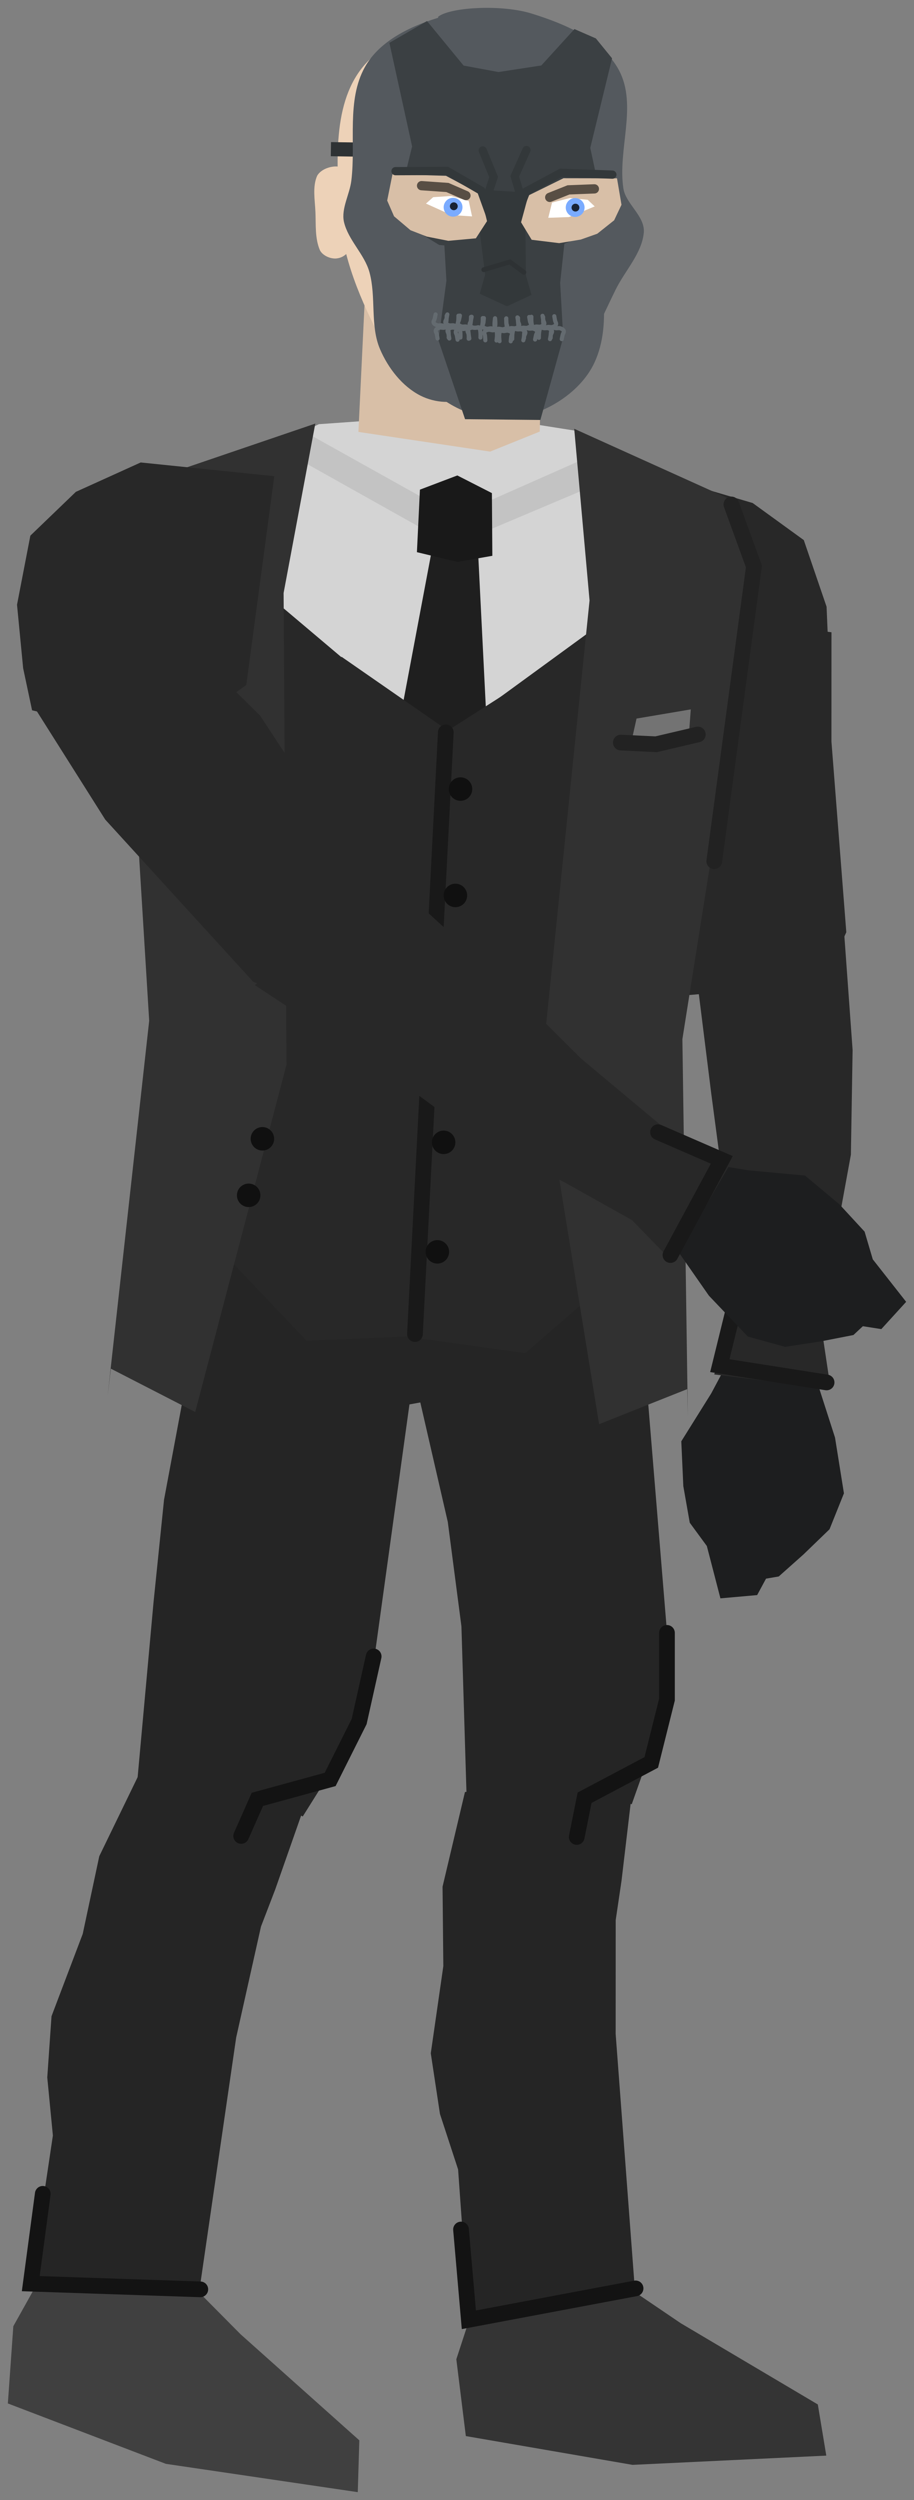 <svg xmlns="http://www.w3.org/2000/svg" xmlns:xlink="http://www.w3.org/1999/xlink" version="1.1" width="116.497" height="318.457" viewBox="5.89 -0.75 116.497 318.457">
  <rect x="5.89" y="-0.75" width="116.497" height="318.457" fill="#808080" stroke="none"/>
  <!-- Exported by Scratch - http://scratch.mit.edu/ -->
  <g id="ID0.6660797297954559">
    <path id="ID0.5368814701214433" fill="#343434" stroke="none" stroke-linecap="round" d="M 64.053 299.778 L 66.936 290.948 L 71.425 281.701 L 81.401 287.559 L 92.667 295.194 L 110.129 305.536 L 111.208 312.052 L 86.51 313.231 L 65.265 309.564 L 64.053 299.778 Z " stroke-width="0.77"/>
    <g id="ID0.5077062323689461">
      <path id="ID0.05466862628236413" fill="#252525" stroke="none" stroke-linecap="round" d="M 65.152 227.526 L 86.844 224.146 L 85.108 238.829 L 84.366 243.842 L 84.36 258.327 L 86.86 291.578 L 65.616 294.348 L 64.279 275.6 L 61.967 268.533 L 60.797 260.805 L 62.396 249.698 L 62.297 239.582 L 65.152 227.526 Z " stroke-width="0.6"/>
      <path id="ID0.5319394422695041" fill="none" stroke="#131313" stroke-width="2" stroke-linecap="round" d="M 86.9 290.75 L 65.65 294.75 L 64.65 283.25 "/>
    </g>
    <g id="ID0.8820344842970371">
      <path id="ID0.3809091211296618" fill="#252525" stroke="none" stroke-linecap="round" d="M 53.928 153.853 L 85.644 134.337 L 86.906 158.565 L 90.895 207.041 L 90.412 217.794 L 86.411 229.076 L 78.318 226.892 L 65.364 228.183 L 64.703 206.421 L 62.965 193.118 L 53.928 153.853 Z " stroke-width="0.731"/>
      <path id="ID0.9495224836282432" fill="none" stroke="#131313" stroke-width="2" stroke-linecap="round" d="M 90.9 207.25 L 90.9 215.75 L 88.9 223.75 L 80.4 228.25 L 79.4 233.25 "/>
    </g>
  </g>
  <g id="ID0.18228224432095885">
    <path id="ID0.5368814701214433" fill="#404040" stroke="none" stroke-linecap="round" d="M 7.588 295.57 L 12.12 287.462 L 18.307 279.254 L 26.967 286.926 L 36.549 296.59 L 51.689 310.106 L 51.491 316.707 L 27.03 313.101 L 6.89 305.407 L 7.588 295.57 Z " stroke-width="0.77"/>
    <g id="ID0.5077062323689461">
      <path id="ID0.05466862628236413" fill="#252525" stroke="none" stroke-linecap="round" d="M 23.956 224.551 L 45.864 225.978 L 40.971 239.931 L 39.154 244.662 L 35.992 258.797 L 31.188 291.794 L 9.851 289.869 L 12.631 271.28 L 11.914 263.879 L 12.456 256.082 L 16.436 245.59 L 18.544 235.696 L 23.956 224.551 Z " stroke-width="0.6"/>
      <path id="ID0.5319394422695041" fill="none" stroke="#131313" stroke-width="2" stroke-linecap="round" d="M 31.422 290.873 L 9.811 290.147 L 11.341 278.705 "/>
    </g>
    <g id="ID0.8820344842970371">
      <path id="ID0.3809091211296618" fill="#252525" stroke="none" stroke-linecap="round" d="M 34.617 148.504 L 64.37 138.005 L 60.323 161.926 L 53.654 210.107 L 50.84 220.495 L 44.477 230.636 L 37.054 226.741 L 23.363 226.402 L 25.463 203.308 L 26.798 190.287 L 34.617 148.504 Z " stroke-width="0.731"/>
      <path id="ID0.9495224836282432" fill="none" stroke="#131313" stroke-width="2" stroke-linecap="round" d="M 53.518 210.25 L 51.666 218.546 L 47.971 225.918 L 38.695 228.458 L 36.63 233.12 "/>
    </g>
  </g>
  <g id="ID0.7085462282411754">
    <g id="ID0.5880346246995032">
      <path id="ID0.6829322893172503" fill="#1D1E1F" stroke="none" stroke-linecap="round" d="M 110.183 175.728 L 99.554 171.098 L 96.539 176.75 L 92.727 182.847 L 92.984 188.557 L 93.806 193.219 L 95.983 196.186 L 97.713 202.851 L 102.394 202.436 L 103.526 200.342 L 105.148 200.065 L 108.291 197.267 L 111.62 194.053 L 113.457 189.475 L 112.321 182.375 L 110.183 175.728 Z " stroke-width="0.816"/>
      <g id="ID0.9434720128774643">
        <path id="ID0.6507829907350242" fill="#282828" stroke="none" stroke-linecap="round" d="M 112.944 110.64 L 94.439 121.688 L 96.545 138.552 L 98.215 151.145 L 98.939 167.254 L 96.928 174.332 L 111.763 176.158 L 110.654 168.77 L 112.049 158.9 L 114.344 146.333 L 114.562 133.002 L 112.944 110.64 Z " stroke-width="0.816"/>
        <path id="ID0.9892375003546476" fill="none" stroke="#191919" stroke-width="2" stroke-linecap="round" d="M 111.248 175.35 L 97.638 173.21 L 99.753 164.606 "/>
      </g>
    </g>
    <path id="ID0.7729651997797191" fill="#282828" stroke="none" stroke-linecap="round" d="M 111.869 79.79 L 88.295 76.697 L 88.755 97.051 L 91.618 108.006 L 92.119 117.283 L 93.755 125.998 L 110.792 124.507 L 113.759 118 L 111.864 93.706 L 111.869 79.79 Z " stroke-width="0.959"/>
    <path id="ID0.4757494777441025" fill="#282828" stroke="none" stroke-linecap="round" d="M 101.826 63.327 L 93.124 60.764 L 76.502 64.852 L 83.719 90.701 L 94.118 96.206 L 98.714 97.499 L 102.13 95.28 L 105.208 92.448 L 111.204 90.114 L 111.589 84.651 L 111.243 76.531 L 108.341 68.049 L 101.826 63.327 Z " stroke-width="0.483"/>
  </g>
  <g id="ID0.8990198895335197">
    <path id="ID0.17576928716152906" fill="#DBDBDB" stroke="none" d="M 64.904 56.53 L 64.654 56.518 L 64.654 56.518 L 64.904 56.53 L 64.904 56.53 Z " stroke-width="1"/>
    <path id="ID0.4270821204409003" fill="#252525" stroke="none" stroke-linecap="round" d="M 56.94 178.357 L 62.095 65.718 L 79.311 69.027 L 85.904 73.777 L 88.477 78.011 L 94.698 89.894 L 93.266 100.295 L 91.94 105.692 L 93.128 112.694 L 93.227 118.19 L 90.615 124.93 L 88.641 130.044 L 86.815 139.225 L 86.807 161.179 L 81.113 169.02 L 75.912 174.89 L 56.94 178.357 Z " stroke-width="0.476"/>
    <path id="ID0.4270821204409003" fill="#252525" stroke="none" stroke-linecap="round" d="M 56.967 178.452 L 62.629 65.838 L 45.175 67.483 L 38.157 71.578 L 35.191 75.546 L 27.859 86.778 L 28.288 97.269 L 29.091 102.769 L 27.237 109.625 L 26.612 115.085 L 28.566 122.045 L 30.042 127.325 L 30.979 136.639 L 28.884 158.492 L 33.8 166.843 L 38.415 173.184 L 56.967 178.452 Z " stroke-width="0.476"/>
    <path id="ID0.5114514343440533" fill="#282828" stroke="none" d="M 36.136 65.826 L 89.075 68.368 L 84.843 156.516 L 31.904 153.974 L 36.136 65.826 Z " stroke-width="1.007"/>
    <path id="ID0.9286923445761204" fill="#D4D4D4" stroke="none" stroke-linecap="round" d="M 52.943 52.829 L 71.106 34.944 L 63.09 53.459 L 62.409 93.945 L 25.898 63.114 L 46.534 53.284 L 52.943 52.829 Z " stroke-width="0.476"/>
    <path id="ID0.9286923445761204" fill="#D4D4D4" stroke="none" stroke-linecap="round" d="M 69.289 52.544 L 56.354 34.524 L 62.559 53.723 L 61.853 93.731 L 98.655 66.897 L 79.461 54.153 L 69.289 52.544 Z " stroke-width="0.476"/>
    <path id="ID0.39874776685610414" fill="#C3C3C3" stroke="none" stroke-linecap="round" d="M 44.552 54.156 L 63.925 64.968 L 82.202 56.875 L 86.098 59.202 L 63.549 68.73 L 40.703 55.929 L 44.552 54.156 Z " stroke-width="0.944"/>
    <path id="ID0.13444371055811644" fill="#1F1F1F" stroke="none" stroke-linecap="round" d="M 61.426 66.708 L 66.682 66.71 L 68.112 95.312 L 56.052 95.233 L 61.426 66.708 Z " stroke-width="1"/>
    <path id="ID0.751046194229275" fill="#191919" stroke="none" stroke-linecap="round" d="M 59.413 61.623 L 64.18 59.814 L 68.587 62.063 L 68.644 70.05 L 64.202 70.828 L 59.03 69.588 L 59.413 61.623 Z " stroke-width="1.1"/>
    <path id="ID0.7854711129330099" fill="#282828" stroke="none" stroke-linecap="round" d="M 49.408 82.901 L 62.972 92.312 L 77.174 83.233 L 74.337 100.617 L 51.114 99.502 L 49.408 82.901 Z " stroke-width="1"/>
    <path id="ID0.562834897544235" fill="#282828" stroke="none" stroke-linecap="round" d="M 29.248 153.515 L 59.739 149.223 L 58.767 169.449 L 44.973 170.038 L 29.248 153.515 Z " stroke-width="1"/>
    <path id="ID0.562834897544235" fill="#282828" stroke="none" stroke-linecap="round" d="M 90.071 156.679 L 60.132 149.484 L 59.161 169.711 L 72.835 171.619 L 90.071 156.679 Z " stroke-width="1"/>
    <path id="ID0.6824178956449032" fill="none" stroke="#191919" stroke-width="2" stroke-linecap="round" d="M 62.711 92.538 L 58.78 169.188 "/>
    <path id="ID0.4144489667378366" fill="#313131" stroke="none" stroke-linecap="round" d="M 25.468 60.227 L 46.078 53.207 L 42.038 74.788 L 42.407 134.875 L 30.771 179.118 L 20.024 173.596 L 19.606 177.08 L 24.905 129.279 L 22.235 85.851 L 22.016 69.572 L 25.468 60.227 Z " stroke-width="1"/>
    <path id="ID0.5234400681219995" fill="#101010" stroke="none" d="M 64.657 98.269 C 65.069 98.289 65.435 98.474 65.692 98.758 C 65.95 99.041 66.099 99.423 66.079 99.835 C 66.06 100.247 65.874 100.613 65.591 100.871 C 65.307 101.128 64.925 101.278 64.513 101.258 C 64.101 101.238 63.735 101.053 63.478 100.769 C 63.22 100.486 63.071 100.104 63.09 99.692 C 63.11 99.279 63.295 98.914 63.579 98.656 C 63.863 98.398 64.245 98.249 64.657 98.269 Z " stroke-width="0.63"/>
    <path id="ID0.5234400681219995" fill="#101010" stroke="none" d="M 64.007 111.819 C 64.419 111.839 64.785 112.024 65.042 112.308 C 65.3 112.591 65.449 112.973 65.429 113.385 C 65.41 113.797 65.224 114.163 64.941 114.421 C 64.657 114.678 64.275 114.828 63.863 114.808 C 63.451 114.788 63.085 114.603 62.828 114.319 C 62.57 114.036 62.421 113.654 62.44 113.242 C 62.46 112.829 62.645 112.464 62.929 112.206 C 63.213 111.948 63.594 111.799 64.007 111.819 Z " stroke-width="0.63"/>
    <path id="ID0.5234400681219995" fill="#101010" stroke="none" d="M 62.507 143.269 C 62.919 143.289 63.285 143.474 63.542 143.758 C 63.8 144.041 63.949 144.423 63.929 144.835 C 63.91 145.247 63.724 145.613 63.441 145.871 C 63.157 146.128 62.775 146.278 62.363 146.258 C 61.951 146.238 61.585 146.053 61.328 145.769 C 61.07 145.486 60.921 145.104 60.94 144.692 C 60.96 144.279 61.145 143.914 61.429 143.656 C 61.713 143.399 62.094 143.249 62.507 143.269 Z " stroke-width="0.63"/>
    <path id="ID0.5234400681219995" fill="#101010" stroke="none" d="M 63.207 128.569 C 63.619 128.589 63.985 128.774 64.242 129.058 C 64.5 129.341 64.649 129.723 64.629 130.135 C 64.61 130.547 64.424 130.913 64.141 131.171 C 63.857 131.428 63.475 131.578 63.063 131.558 C 62.651 131.538 62.285 131.353 62.028 131.069 C 61.77 130.786 61.621 130.404 61.64 129.992 C 61.66 129.579 61.846 129.214 62.129 128.956 C 62.413 128.698 62.794 128.549 63.207 128.569 Z " stroke-width="0.63"/>
    <path id="ID0.5234400681219995" fill="#101010" stroke="none" d="M 61.707 157.219 C 62.119 157.239 62.485 157.424 62.742 157.708 C 63 157.991 63.149 158.373 63.129 158.785 C 63.11 159.197 62.924 159.563 62.641 159.821 C 62.357 160.078 61.975 160.228 61.563 160.208 C 61.151 160.188 60.785 160.003 60.528 159.719 C 60.27 159.436 60.121 159.054 60.14 158.642 C 60.16 158.229 60.346 157.864 60.629 157.606 C 60.913 157.349 61.294 157.199 61.707 157.219 Z " stroke-width="0.63"/>
    <path id="ID0.4144489667378366" fill="#313131" stroke="none" stroke-linecap="round" d="M 98.922 62.831 L 79.079 53.869 L 81.033 75.738 L 74.909 135.513 L 82.251 180.667 L 93.479 176.201 L 93.561 179.709 L 92.866 131.62 L 99.685 88.647 L 101.463 72.464 L 98.922 62.831 Z " stroke-width="1"/>
    <path id="ID0.8752945330925286" fill="none" stroke="#222222" stroke-width="2" stroke-linecap="round" d="M 25.955 60.5 L 22.337 68.085 L 23.773 105.948 "/>
    <path id="ID0.8752945330925286" fill="none" stroke="#222222" stroke-width="2" stroke-linecap="round" d="M 99.111 63.507 L 101.986 71.404 L 96.929 108.955 "/>
    <path id="ID0.5234400681219995" fill="#101010" stroke="none" d="M 39.407 142.819 C 39.819 142.839 40.185 143.024 40.442 143.308 C 40.7 143.591 40.849 143.973 40.829 144.385 C 40.81 144.797 40.624 145.163 40.341 145.421 C 40.057 145.678 39.675 145.828 39.263 145.808 C 38.851 145.788 38.485 145.603 38.228 145.319 C 37.97 145.036 37.821 144.654 37.84 144.242 C 37.86 143.829 38.045 143.464 38.329 143.206 C 38.613 142.948 38.995 142.799 39.407 142.819 Z " stroke-width="0.63"/>
    <path id="ID0.5234400681219995" fill="#101010" stroke="none" d="M 37.657 150.019 C 38.069 150.039 38.435 150.224 38.692 150.508 C 38.95 150.791 39.099 151.173 39.079 151.585 C 39.06 151.997 38.874 152.363 38.591 152.621 C 38.307 152.878 37.925 153.028 37.513 153.008 C 37.101 152.988 36.735 152.803 36.478 152.519 C 36.22 152.236 36.071 151.854 36.09 151.442 C 36.11 151.029 36.295 150.664 36.579 150.406 C 36.863 150.149 37.245 149.999 37.657 150.019 Z " stroke-width="0.63"/>
    <g id="ID0.20783481979742646">
      <path id="ID0.5848579816520214" fill="#737373" stroke="none" stroke-linecap="round" d="M 87.021 90.783 L 93.935 89.614 L 93.648 93.504 L 86.383 93.656 L 87.021 90.783 Z " stroke-width="1"/>
      <path id="ID0.13105127029120922" fill="none" stroke="#222222" stroke-width="2" stroke-linecap="round" d="M 85.022 93.841 L 89.517 94.057 L 94.833 92.81 "/>
    </g>
  </g>
  <path id="ID0.6101007834076881" fill="#FFFFFF" stroke="none" stroke-linecap="round" d="M 73.831 20.286 L 75.46 20.773 L 79.171 22.174 L 79.61 24.168 L 74.44 22.438 L 73.831 20.286 Z " stroke-width="0.406"/>
  <path id="ID0.043594349175691605" fill="#D7E2FD" stroke="none" stroke-linecap="round" d="M 78.916 23.235 L 79.204 22.131 L 79.601 24.212 L 77.053 23.339 L 78.916 23.235 Z " stroke-width="0.508"/>
  <path id="ID0.46110434643924236" fill="#D8BFA7" stroke="none" stroke-linecap="round" d="M 52.537 34.192 L 75.126 35.276 L 74.684 54.227 L 68.36 56.777 L 51.573 54.269 L 52.537 34.192 Z " stroke-width="1.088"/>
  <path id="ID0.8999492498114705" fill="#EDD2B8" stroke="none" stroke-linecap="round" d="M 71.736 3.572 C 76.132 4.12 80.821 6.903 82.893 10.818 C 85.257 15.289 83.295 20.85 83.445 25.856 C 83.527 27.598 83.728 29.419 83.261 31.163 C 82.706 34.31 81.472 37.301 80.425 40.417 C 79.721 42.517 79.493 44.85 78.295 46.735 C 76.945 48.967 75.553 52.08 72.947 52.496 C 69.083 53.111 65.036 51.207 61.614 49.399 C 58.802 47.913 56.184 45.66 54.652 42.863 C 51.913 37.675 49.44 31.976 49.145 26.087 C 48.819 19.559 48.174 11.482 53 6.839 C 57.322 2.364 65.2 2.762 71.736 3.572 Z " stroke-width="0.508"/>
  <path id="ID0.8194515448994935" fill="#EDD2B8" stroke="none" stroke-linecap="round" d="M 48.987 20.47 C 49.839 20.57 50.448 21.149 50.939 22.215 C 51.429 23.282 51.721 24.749 51.696 26.363 C 51.671 27.976 51.334 29.433 50.811 30.484 C 50.288 31.535 49.66 32.068 48.806 32.169 C 48.021 32.259 47.022 31.815 46.671 31.135 C 46.016 29.627 46.163 27.852 46.096 26.276 C 46.031 24.727 45.697 23.019 46.319 21.629 C 46.811 20.782 48.093 20.365 48.987 20.47 Z " stroke-width="1"/>
  <path id="ID0.5768358684144914" fill="#2E3234" stroke="none" d="M 48.08 17.351 L 54.079 17.444 L 54.051 19.244 L 48.052 19.151 L 48.08 17.351 Z " stroke-width="1"/>
  <path id="ID0.3245162623934448" fill="#54595E" stroke="none" stroke-linecap="round" d="M 70.336 4.619 C 73.591 4.669 76.501 7.342 78.57 11.62 C 80.641 15.897 81.293 22.629 81.771 28.248 C 82.26 33.986 84.065 40.252 81.655 45.449 C 79.798 49.452 74.805 52.446 70.293 52.624 C 66.031 52.795 60.931 50.245 58.989 46.348 C 56.243 40.84 57.664 34.077 58.174 27.883 C 58.637 22.264 59.687 15.573 61.889 11.362 C 64.09 7.15 67.08 4.568 70.336 4.619 Z " stroke-width="1"/>
  <path id="ID0.8999492498114705" fill="#54595E" stroke="none" stroke-linecap="round" d="M 73.636 0.972 C 77.867 2.285 82.721 4.303 84.793 8.218 C 87.157 12.689 84.598 18.301 85.345 23.256 C 85.641 25.213 88.092 26.759 87.952 28.835 C 87.728 31.504 85.583 33.671 84.358 36.146 C 83.025 38.834 81.845 41.677 80.195 44.135 C 78.737 46.309 77.217 48.788 74.847 49.896 C 73.022 50.747 70.405 50.954 68.855 49.701 C 67.622 48.706 68.799 46.507 68.445 44.944 C 68.147 43.018 66.879 41.265 66.907 39.281 C 66.989 33.757 68.938 28.35 69.042 22.826 C 69.156 16.751 69.587 10.509 67.695 4.793 C 66.972 2.606 60.765 1.938 61.855 1.298 C 63.547 0.149 69.887 -0.191 73.636 0.972 Z " stroke-width="0.508"/>
  <path id="ID0.8999492498114705" fill="#54595E" stroke="none" stroke-linecap="round" d="M 62.378 1.327 C 58.578 2.4 54.334 4.305 52.395 7.803 C 50.033 12.039 51.26 17.461 50.672 22.257 C 50.456 24.019 49.364 25.813 49.727 27.502 C 50.262 29.838 52.347 31.623 52.981 33.929 C 53.854 37.105 53.043 40.726 54.328 43.73 C 55.358 46.136 57.161 48.473 59.496 49.654 C 61.293 50.561 63.903 50.849 65.491 49.645 C 66.754 48.688 65.645 46.454 66.047 44.903 C 66.405 42.986 67.728 41.274 67.76 39.289 C 67.849 33.766 66.069 28.301 66.136 22.776 C 66.21 16.701 66.429 10.595 68.04 4.794 C 68.475 3.235 73.171 2.602 72.225 1.988 C 70.353 0.783 65.543 0.357 62.378 1.327 Z " stroke-width="0.508"/>
  <path id="ID0.45774566335603595" fill="#54595E" stroke="none" stroke-linecap="round" d="M 70.267 36.52 C 72.371 36.552 73.891 37.84 75.624 38.669 C 77.205 39.425 80.207 39.61 80.167 41.424 C 80.135 44.255 77.613 46.661 75.47 48.636 C 74.057 49.938 72.153 50.651 70.049 50.618 C 67.945 50.586 66.155 49.715 64.691 48.469 C 62.666 46.746 60.069 44.715 60.154 42.114 C 60.14 40.121 63.075 39.45 64.846 38.502 C 66.54 37.594 68.163 36.487 70.267 36.52 Z " stroke-width="1"/>
  <path id="ID0.6934182443656027" fill="#54595E" stroke="none" stroke-linecap="round" d="M 56.13 30.606 L 69.315 34.91 L 83.483 30.629 L 80.379 37.332 L 79.809 41.824 L 59.952 42.166 L 58.897 35.999 L 56.13 30.606 Z " stroke-width="1"/>
  <path id="ID0.6236958587542176" fill="#3B4043" stroke="none" stroke-linecap="round" d="M 62.355 27.501 L 78.104 27.695 L 77.286 35.283 L 77.679 42.24 L 74.766 52.746 L 65.166 52.648 L 61.771 42.594 L 62.789 35.009 L 62.355 27.501 Z " stroke-width="1"/>
  <path id="ID0.6043254472315311" fill="#3B4043" stroke="none" stroke-linecap="round" d="M 55.522 4.706 L 60.316 1.93 L 64.978 7.603 L 71.46 8.804 L 69.912 28.082 L 67.218 30.891 L 61.874 30.458 L 58.357 28.303 L 56.818 24.379 L 58.418 17.903 L 55.522 4.706 Z " stroke-width="1"/>
  <path id="ID0.6043254472315311" fill="#3B4043" stroke="none" stroke-linecap="round" d="M 83.902 6.679 L 81.841 4.146 L 79.109 2.954 L 74.887 7.589 L 68.371 8.588 L 69.322 27.906 L 71.927 30.796 L 77.282 30.529 L 81.813 28.599 L 82.525 24.61 L 81.125 18.087 L 83.902 6.679 Z " stroke-width="1"/>
  <path id="ID0.9914007503539324" fill="#33383A" stroke="none" d="M 67.834 35.135 L 66.367 23.361 L 72.811 23.761 L 72.935 35.164 L 67.834 35.135 Z " stroke-width="1"/>
  <path id="ID0.28340246016159654" fill="#D8BFA7" stroke="none" stroke-linecap="round" d="M 55.914 21.447 L 62.732 21.646 L 67.14 23.986 L 67.964 27.421 L 66.543 29.608 L 63.029 29.927 L 60.292 29.387 L 58.21 28.577 L 56.114 26.802 L 55.24 24.797 L 55.914 21.447 Z " stroke-width="0.595"/>
  <path id="ID0.28340246016159654" fill="#D8BFA7" stroke="none" stroke-linecap="round" d="M 84.533 21.967 L 77.712 21.954 L 73.235 24.156 L 72.304 27.565 L 73.657 29.795 L 77.16 30.222 L 79.912 29.767 L 82.018 29.022 L 84.167 27.313 L 85.104 25.336 L 84.533 21.967 Z " stroke-width="0.595"/>
  <path id="ID0.17377300979569554" fill="#FFFFFF" stroke="none" stroke-linecap="round" d="M 60.185 25.182 L 61.105 24.366 L 63.394 24.217 L 65.637 24.858 L 66.059 26.815 L 63.424 26.642 L 60.185 25.182 Z " stroke-width="1"/>
  <path id="ID0.17377300979569554" fill="#FFFFFF" stroke="none" stroke-linecap="round" d="M 81.693 25.544 L 80.799 24.7 L 78.515 24.48 L 76.254 25.051 L 75.771 26.994 L 78.41 26.903 L 81.693 25.544 Z " stroke-width="1"/>
  <path id="ID0.44800941413268447" fill="none" stroke="#33383A" stroke-width="1.05" stroke-linecap="round" d="M 68.777 27.864 L 67.216 23.533 L 62.869 21.023 L 56.303 21.053 "/>
  <path id="ID0.12448931112885475" fill="#33383A" stroke="none" stroke-linecap="round" d="M 67.937 33.478 L 72.735 33.653 L 73.636 36.817 L 70.513 38.269 L 67.037 36.665 L 67.937 33.478 Z " stroke-width="1"/>
  <path id="ID0.44800941413268447" fill="none" stroke="#33383A" stroke-width="1.05" stroke-linecap="round" d="M 67.968 24.356 L 68.81 21.801 L 67.417 18.415 "/>
  <path id="ID0.44800941413268447" fill="none" stroke="#33383A" stroke-width="1.05" stroke-linecap="round" d="M 72.26 24.282 L 71.498 21.702 L 72.994 18.36 "/>
  <g id="ID0.32985211815685034">
    <g id="ID0.08651347272098064">
      <g id="ID0.07771636918187141">
        <path id="ID0.7001032647676766" fill="none" stroke="#646B70" stroke-width="0.524" stroke-linecap="round" d="M 61.41 39.3 C 61.41 39.3 61.339 39.667 61.296 39.848 C 61.256 40.019 61.097 40.192 61.157 40.357 C 61.219 40.527 61.426 40.619 61.598 40.678 C 61.763 40.734 61.947 40.681 62.121 40.686 C 62.296 40.691 62.558 40.858 62.645 40.707 C 62.853 40.345 62.821 39.465 62.821 39.465 "/>
        <path id="ID0.7001032647676766" fill="none" stroke="#646B70" stroke-width="0.524" stroke-linecap="round" d="M 62.91 39.3 C 62.91 39.3 62.839 39.667 62.796 39.848 C 62.756 40.019 62.597 40.192 62.657 40.357 C 62.719 40.527 62.926 40.619 63.098 40.678 C 63.263 40.734 63.447 40.681 63.621 40.686 C 63.796 40.691 64.058 40.858 64.145 40.707 C 64.353 40.345 64.321 39.465 64.321 39.465 "/>
      </g>
      <g id="ID0.07771636918187141">
        <path id="ID0.7001032647676766" fill="none" stroke="#646B70" stroke-width="0.524" stroke-linecap="round" d="M 64.51 39.45 C 64.51 39.45 64.439 39.817 64.396 39.998 C 64.356 40.169 64.197 40.342 64.257 40.507 C 64.32 40.677 64.526 40.769 64.698 40.828 C 64.863 40.884 65.047 40.831 65.222 40.836 C 65.396 40.841 65.658 41.008 65.745 40.857 C 65.953 40.495 65.921 39.615 65.921 39.615 "/>
        <path id="ID0.7001032647676766" fill="none" stroke="#646B70" stroke-width="0.524" stroke-linecap="round" d="M 66.01 39.6 C 66.01 39.6 65.939 39.967 65.896 40.148 C 65.856 40.319 65.697 40.492 65.757 40.657 C 65.82 40.827 66.026 40.919 66.198 40.978 C 66.363 41.034 66.547 40.981 66.722 40.986 C 66.896 40.991 67.158 41.158 67.245 41.007 C 67.453 40.645 67.421 39.766 67.421 39.766 "/>
      </g>
      <path id="ID0.7001032647676766" fill="none" stroke="#646B70" stroke-width="0.524" stroke-linecap="round" d="M 67.566 39.77 C 67.566 39.77 67.535 40.142 67.511 40.327 C 67.488 40.501 67.349 40.69 67.426 40.847 C 67.506 41.011 67.721 41.08 67.897 41.12 C 68.068 41.159 68.245 41.087 68.419 41.074 C 68.593 41.06 68.872 41.2 68.942 41.04 C 69.111 40.658 68.987 39.787 68.987 39.787 "/>
    </g>
    <g id="ID0.08651347272098064">
      <g id="ID0.07771636918187141">
        <path id="ID0.7001032647676766" fill="none" stroke="#646B70" stroke-width="0.524" stroke-linecap="round" d="M 76.54 39.528 C 76.54 39.528 76.598 39.897 76.636 40.08 C 76.671 40.251 76.824 40.429 76.759 40.592 C 76.691 40.761 76.482 40.846 76.309 40.9 C 76.142 40.951 75.959 40.892 75.785 40.891 C 75.611 40.891 75.343 41.05 75.261 40.896 C 75.064 40.528 75.123 39.65 75.123 39.65 "/>
        <path id="ID0.7001032647676766" fill="none" stroke="#646B70" stroke-width="0.524" stroke-linecap="round" d="M 75.04 39.478 C 75.04 39.478 75.098 39.847 75.136 40.029 C 75.171 40.201 75.324 40.379 75.259 40.542 C 75.191 40.711 74.982 40.796 74.809 40.849 C 74.642 40.901 74.459 40.842 74.285 40.841 C 74.111 40.841 73.843 41 73.761 40.846 C 73.564 40.478 73.623 39.6 73.623 39.6 "/>
      </g>
      <g id="ID0.07771636918187141">
        <path id="ID0.7001032647676766" fill="none" stroke="#646B70" stroke-width="0.524" stroke-linecap="round" d="M 73.34 39.628 C 73.34 39.628 73.398 39.997 73.436 40.179 C 73.471 40.351 73.624 40.529 73.559 40.692 C 73.491 40.861 73.282 40.946 73.109 40.999 C 72.942 41.051 72.759 40.992 72.585 40.991 C 72.41 40.991 72.143 41.15 72.061 40.996 C 71.865 40.628 71.923 39.75 71.923 39.75 "/>
        <path id="ID0.7001032647676766" fill="none" stroke="#646B70" stroke-width="0.524" stroke-linecap="round" d="M 71.84 39.678 C 71.84 39.678 71.898 40.047 71.936 40.23 C 71.971 40.401 72.124 40.579 72.059 40.742 C 71.991 40.911 71.782 40.996 71.609 41.05 C 71.442 41.101 71.259 41.042 71.085 41.041 C 70.91 41.041 70.643 41.2 70.561 41.046 C 70.365 40.678 70.423 39.8 70.423 39.8 "/>
      </g>
      <path id="ID0.7001032647676766" fill="none" stroke="#646B70" stroke-width="0.524" stroke-linecap="round" d="M 70.401 39.849 C 70.401 39.849 70.421 40.222 70.439 40.408 C 70.456 40.582 70.589 40.775 70.507 40.93 C 70.423 41.091 70.206 41.154 70.028 41.189 C 69.856 41.222 69.681 41.145 69.507 41.126 C 69.334 41.107 69.051 41.238 68.986 41.076 C 68.829 40.689 68.98 39.822 68.98 39.822 "/>
    </g>
  </g>
  <path id="ID0.7001032647676766" fill="none" stroke="#646B70" stroke-width="0.524" stroke-linecap="round" d="M 61.66 42.372 C 61.66 42.372 61.602 42.003 61.564 41.821 C 61.529 41.649 61.376 41.471 61.441 41.308 C 61.509 41.139 61.718 41.054 61.891 41.001 C 62.058 40.949 62.241 41.008 62.415 41.009 C 62.59 41.009 62.857 40.85 62.939 41.004 C 63.136 41.372 63.077 42.25 63.077 42.25 "/>
  <path id="ID0.7001032647676766" fill="none" stroke="#646B70" stroke-width="0.524" stroke-linecap="round" d="M 63.16 42.372 C 63.16 42.372 63.102 42.003 63.064 41.821 C 63.029 41.649 62.876 41.471 62.941 41.308 C 63.009 41.139 63.218 41.054 63.391 41.001 C 63.558 40.949 63.741 41.008 63.915 41.009 C 64.09 41.009 64.357 40.85 64.439 41.004 C 64.635 41.372 64.577 42.25 64.577 42.25 "/>
  <g id="ID0.07771636918187141">
    <path id="ID0.7001032647676766" fill="none" stroke="#646B70" stroke-width="0.524" stroke-linecap="round" d="M 64.21 42.522 C 64.21 42.522 64.152 42.153 64.114 41.971 C 64.079 41.799 63.926 41.621 63.991 41.458 C 64.059 41.289 64.268 41.204 64.441 41.151 C 64.608 41.099 64.791 41.158 64.965 41.159 C 65.139 41.159 65.407 41 65.489 41.154 C 65.686 41.522 65.627 42.4 65.627 42.4 "/>
    <path id="ID0.7001032647676766" fill="none" stroke="#646B70" stroke-width="0.524" stroke-linecap="round" d="M 65.71 42.372 C 65.71 42.372 65.652 42.003 65.614 41.821 C 65.579 41.649 65.426 41.471 65.491 41.308 C 65.559 41.139 65.768 41.054 65.941 41.001 C 66.108 40.949 66.291 41.008 66.465 41.009 C 66.639 41.009 66.907 40.85 66.989 41.004 C 67.186 41.372 67.127 42.25 67.127 42.25 "/>
  </g>
  <path id="ID0.7001032647676766" fill="none" stroke="#646B70" stroke-width="0.524" stroke-linecap="round" d="M 67.749 42.601 C 67.749 42.601 67.73 42.228 67.711 42.042 C 67.694 41.868 67.561 41.675 67.643 41.52 C 67.727 41.359 67.944 41.296 68.123 41.261 C 68.294 41.228 68.469 41.305 68.642 41.324 C 68.816 41.343 69.099 41.212 69.164 41.374 C 69.321 41.761 69.171 42.628 69.171 42.628 "/>
  <path id="ID0.7001032647676766" fill="none" stroke="#646B70" stroke-width="0.524" stroke-linecap="round" d="M 77.49 42.45 C 77.49 42.45 77.561 42.083 77.604 41.902 C 77.644 41.731 77.803 41.558 77.743 41.393 C 77.68 41.223 77.474 41.131 77.302 41.072 C 77.137 41.016 76.953 41.069 76.778 41.064 C 76.604 41.059 76.342 40.892 76.255 41.043 C 76.047 41.405 76.079 42.284 76.079 42.284 "/>
  <path id="ID0.7001032647676766" fill="none" stroke="#646B70" stroke-width="0.524" stroke-linecap="round" d="M 75.99 42.45 C 75.99 42.45 76.061 42.083 76.104 41.902 C 76.144 41.731 76.303 41.558 76.243 41.393 C 76.18 41.223 75.974 41.131 75.802 41.072 C 75.637 41.016 75.453 41.069 75.278 41.064 C 75.104 41.059 74.842 40.892 74.755 41.043 C 74.547 41.405 74.579 42.284 74.579 42.284 "/>
  <path id="ID0.7001032647676766" fill="none" stroke="#646B70" stroke-width="0.524" stroke-linecap="round" d="M 74.091 42.5 C 74.091 42.5 74.161 42.133 74.204 41.952 C 74.244 41.781 74.403 41.608 74.343 41.443 C 74.281 41.273 74.074 41.181 73.902 41.122 C 73.737 41.066 73.553 41.119 73.379 41.114 C 73.204 41.109 72.942 40.942 72.855 41.093 C 72.647 41.455 72.679 42.334 72.679 42.334 "/>
  <path id="ID0.7001032647676766" fill="none" stroke="#646B70" stroke-width="0.524" stroke-linecap="round" d="M 72.591 42.6 C 72.591 42.6 72.661 42.233 72.704 42.052 C 72.744 41.881 72.903 41.708 72.843 41.543 C 72.781 41.373 72.574 41.281 72.402 41.222 C 72.237 41.166 72.053 41.219 71.879 41.214 C 71.704 41.209 71.442 41.042 71.355 41.193 C 71.147 41.555 71.179 42.434 71.179 42.434 "/>
  <path id="ID0.7001032647676766" fill="none" stroke="#646B70" stroke-width="0.524" stroke-linecap="round" d="M 70.984 42.73 C 70.984 42.73 71.015 42.358 71.039 42.173 C 71.062 41.999 71.201 41.81 71.124 41.653 C 71.044 41.489 70.829 41.42 70.653 41.38 C 70.482 41.341 70.305 41.413 70.131 41.426 C 69.957 41.44 69.678 41.3 69.608 41.46 C 69.439 41.842 69.563 42.713 69.563 42.713 "/>
  <path id="ID0.44800941413268447" fill="none" stroke="#2E3234" stroke-width="0.613" stroke-linecap="round" d="M 72.661 33.94 L 70.874 32.611 L 67.552 33.604 "/>
  <path id="ID0.44800941413268447" fill="none" stroke="#33383A" stroke-width="1.05" stroke-linecap="round" d="M 71.262 27.917 L 72.957 23.636 L 77.379 21.262 L 83.941 21.495 "/>
  <g id="ID0.6897007944062352">
    <path id="ID0.2692581438459456" fill="#7AABFF" stroke="none" d="M 79.546 24.535 C 79.228 24.439 78.903 24.481 78.632 24.626 C 78.361 24.771 78.146 25.019 78.05 25.336 C 77.954 25.654 77.997 25.979 78.142 26.25 C 78.287 26.521 78.535 26.736 78.852 26.832 C 79.169 26.928 79.495 26.885 79.765 26.74 C 80.036 26.595 80.252 26.347 80.347 26.03 C 80.443 25.713 80.401 25.387 80.256 25.117 C 80.111 24.846 79.863 24.63 79.546 24.535 Z " stroke-width="1.143"/>
    <path id="ID0.8070062398910522" fill="#192334" stroke="none" d="M 79.382 25.218 C 79.25 25.178 79.114 25.195 79.001 25.256 C 78.888 25.316 78.799 25.42 78.759 25.552 C 78.719 25.684 78.736 25.82 78.797 25.933 C 78.857 26.046 78.961 26.135 79.093 26.175 C 79.225 26.215 79.361 26.198 79.474 26.137 C 79.587 26.077 79.676 25.973 79.716 25.841 C 79.756 25.709 79.739 25.573 79.678 25.46 C 79.618 25.347 79.514 25.258 79.382 25.218 Z " stroke-width="1.111"/>
  </g>
  <g id="ID0.5823970721103251">
    <path id="ID0.2692581438459456" fill="#7AABFF" stroke="none" d="M 63.327 24.492 C 63.647 24.406 63.971 24.459 64.237 24.612 C 64.503 24.766 64.711 25.02 64.797 25.34 C 64.883 25.66 64.83 25.984 64.677 26.25 C 64.523 26.516 64.269 26.724 63.949 26.81 C 63.629 26.896 63.305 26.843 63.039 26.69 C 62.773 26.537 62.565 26.282 62.479 25.962 C 62.393 25.642 62.446 25.318 62.599 25.052 C 62.752 24.786 63.007 24.578 63.327 24.492 Z " stroke-width="1.143"/>
    <path id="ID0.8070062398910522" fill="#192334" stroke="none" d="M 63.601 25.043 C 63.734 25.007 63.87 25.028 63.98 25.093 C 64.092 25.156 64.178 25.263 64.214 25.396 C 64.249 25.529 64.228 25.665 64.164 25.776 C 64.1 25.887 63.993 25.973 63.86 26.009 C 63.727 26.044 63.592 26.023 63.481 25.959 C 63.37 25.895 63.284 25.789 63.248 25.655 C 63.212 25.523 63.233 25.387 63.298 25.276 C 63.361 25.165 63.468 25.079 63.601 25.043 Z " stroke-width="1.111"/>
  </g>
  <path id="ID0.023752907756716013" fill="none" stroke="#584E44" stroke-width="1.181" stroke-linecap="round" d="M 59.623 22.902 L 62.918 23.132 L 65.277 24.16 "/>
  <path id="ID0.023752907756716013" fill="none" stroke="#584E44" stroke-width="1.181" stroke-linecap="round" d="M 81.647 23.309 L 78.348 23.437 L 75.958 24.391 "/>
  <g id="ID0.5880346246995032">
    <path id="ID0.6829322893172503" fill="#1D1E1F" stroke="none" stroke-linecap="round" d="M 92.254 158.57 L 95.01 147.309 L 101.333 148.335 L 108.493 148.996 L 112.88 152.659 L 116.091 156.139 L 117.133 159.668 L 121.387 165.082 L 118.221 168.555 L 115.869 168.186 L 114.666 169.309 L 110.536 170.115 L 105.962 170.815 L 101.207 169.504 L 96.247 164.298 L 92.254 158.57 Z " stroke-width="0.816"/>
    <g id="ID0.9434720128774643">
      <path id="ID0.6507829907350242" fill="#282828" stroke="none" stroke-linecap="round" d="M 38.373 124.739 L 55.797 111.261 L 70.957 125.144 L 79.963 134.102 L 92.34 144.438 L 99.19 147.126 L 91.655 160.034 L 86.449 154.676 L 77.751 149.806 L 66.363 144.018 L 55.625 136.115 L 38.373 124.739 Z " stroke-width="0.816"/>
      <path id="ID0.9892375003546476" fill="none" stroke="#191919" stroke-width="2" stroke-linecap="round" d="M 91.345 159.123 L 97.888 146.999 L 89.761 143.469 "/>
    </g>
  </g>
  <path id="ID0.7729651997797191" fill="#282828" stroke="none" stroke-linecap="round" d="M 9.802 88.609 L 19.268 70.926 L 39.044 90.407 L 46.07 101.1 L 53.431 108.832 L 59.492 116.898 L 45.753 127.441 L 38.155 124.302 L 19.306 103.654 L 9.802 88.609 Z " stroke-width="1.037"/>
  <path id="ID0.4757494777441025" fill="#282828" stroke="none" stroke-linecap="round" d="M 15.558 61.904 L 23.822 58.16 L 40.849 59.908 L 37.281 86.507 L 27.743 93.399 L 23.371 95.316 L 19.68 93.591 L 16.24 91.213 L 9.979 89.731 L 8.841 84.374 L 8.059 76.284 L 9.759 67.482 L 15.558 61.904 Z " stroke-width="0.483"/>
</svg>